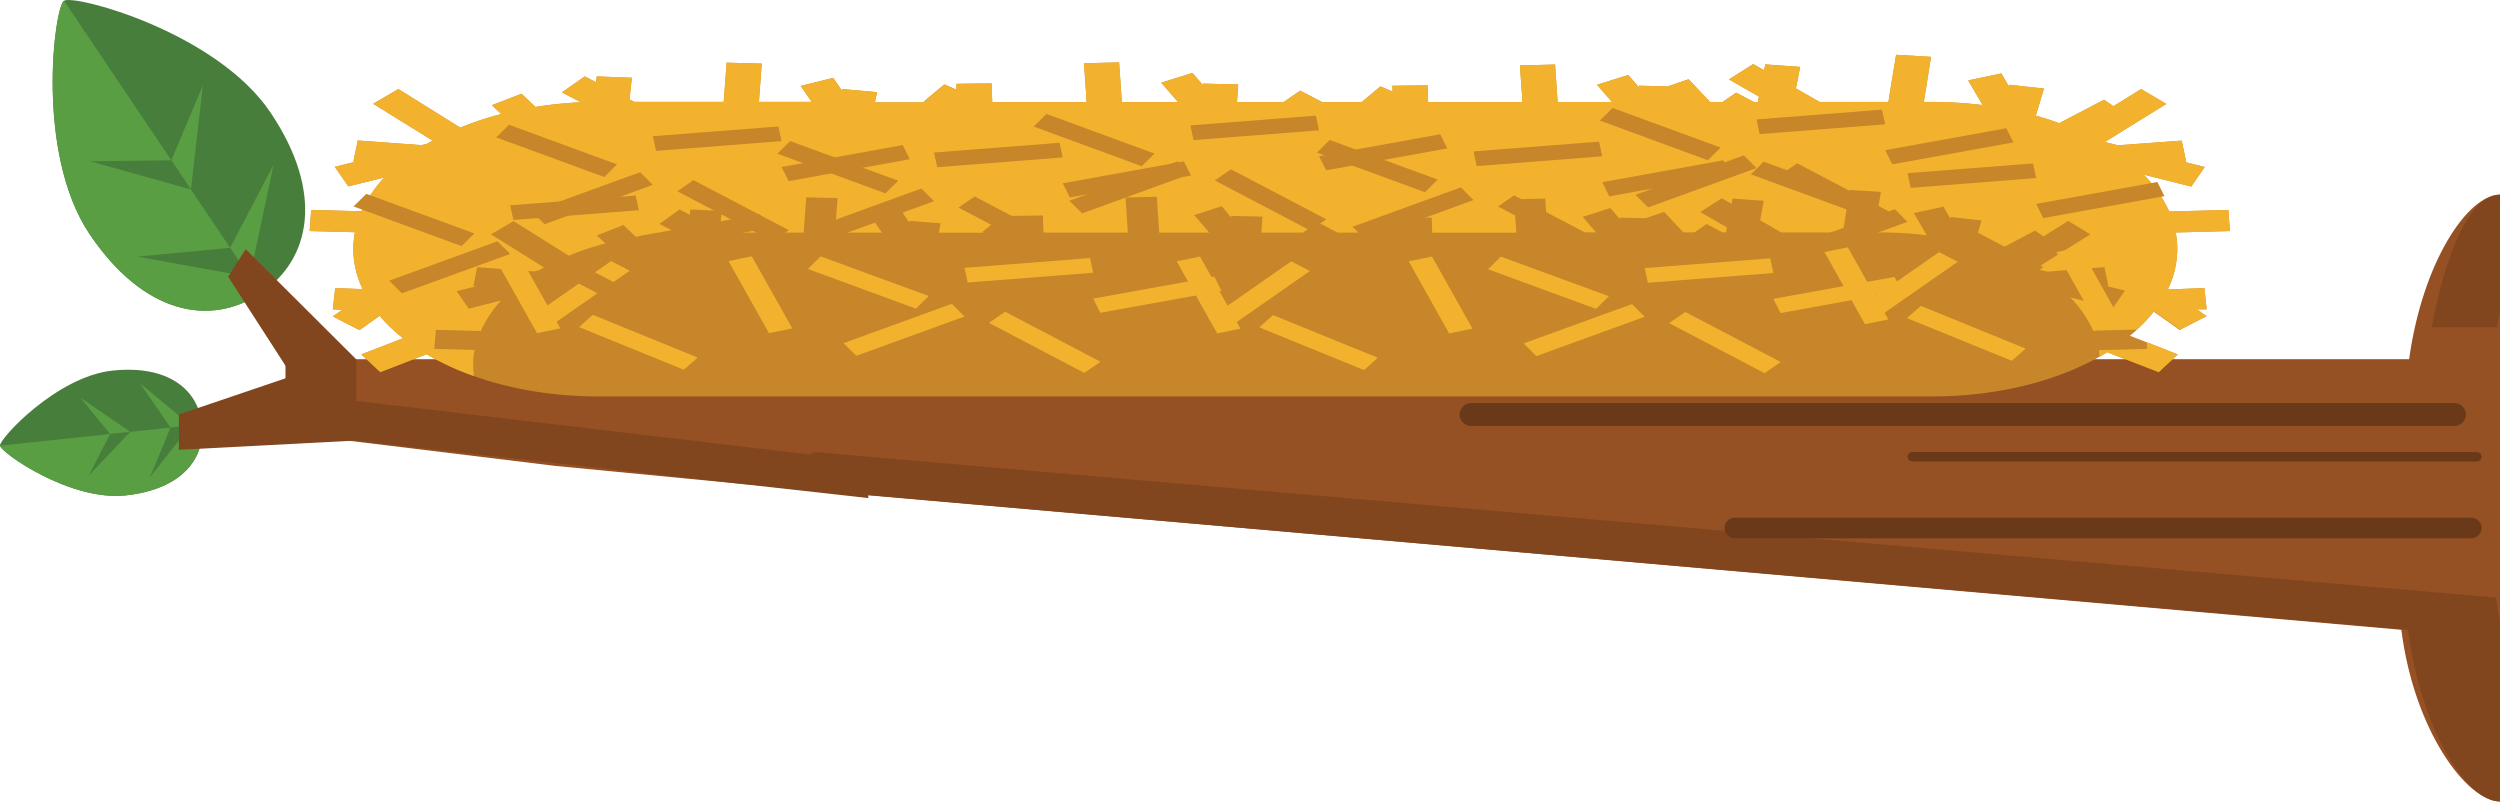 <svg id="Capa_1" data-name="Capa 1" xmlns="http://www.w3.org/2000/svg" viewBox="0 0 533.39 171.02"><path d="M24,79.07c11.9-1.26,18.3,4.09,19.08,11.45s-4.36,13.92-16.26,15.18S.16,96.54,0,95.08,12.1,80.33,24,79.07Z" style="fill:#487e3b"/><path d="M0,95.08C.16,96.54,14.92,107,26.81,105.7s17-7.83,16.26-15.18Z" style="fill:#5a9e44"/><polyline points="27.79 92.13 17.17 84.86 23.49 92.59" style="fill:#5a9e44"/><polyline points="40.68 90.77 29.88 81.78 36.38 91.22" style="fill:#5a9e44"/><polyline points="27.79 92.13 18.93 101.47 23.49 92.59" style="fill:#487e3b"/><polyline points="40.68 90.77 32 101.82 36.38 91.22" style="fill:#487e3b"/><path d="M57.71,24c11.58,17.23,8.56,31.4-2.09,38.56S30.7,67.17,19.11,49.94,11.55,1.58,13.66.16,46.12,6.77,57.71,24Z" style="fill:#487e3b"/><path d="M13.66.16c-2.11,1.42-6.13,32.55,5.45,49.78S45,69.73,55.62,62.56Z" style="fill:#5a9e44"/><polyline points="40.73 40.42 43.28 18.22 36.55 34.2" style="fill:#5a9e44"/><polyline points="53.29 59.1 58.33 35.23 49.1 52.87" style="fill:#5a9e44"/><polyline points="40.73 40.42 19.21 34.41 36.55 34.2" style="fill:#487e3b"/><polyline points="53.29 59.1 29.28 54.75 49.1 52.87" style="fill:#487e3b"/><path d="M514,76.64h-453V92.4l57.43,7,40.25,3.89,353.66,31.08C515.1,156.05,526.4,171,533.39,171V41.53C526.56,41.53,516.9,55.79,514,76.64Z" style="fill:#955023"/><path d="M532.79,69.79c.18-1.34.39-2.66.6-4V41.53c-6,0-11.38,11.2-14.55,28.26Z" style="fill:#82461e"/><polygon points="185.26 98.46 75.98 85.54 75.98 76.64 60.92 76.64 60.92 92.39 185.26 106.27 185.26 98.46" style="fill:#82461e"/><path d="M532.57,127.51,173.66,96.44l-9.3,7.41,349.4,30.52C516.61,156.05,526.4,171,533.39,171V133Q532.94,130.35,532.57,127.51Z" style="fill:#82461e"/><path d="M311.43,88.43a2.47,2.47,0,0,0,2.47,2.46H523.65a2.46,2.46,0,0,0,2.46-2.46h0A2.46,2.46,0,0,0,523.65,86H313.9a2.47,2.47,0,0,0-2.47,2.47Z" style="fill:#693919"/><path d="M529.45,97.45a1,1,0,0,0-1-1H408a1,1,0,0,0-1,1h0a1,1,0,0,0,1,1H528.44a1,1,0,0,0,1-1Z" style="fill:#693919"/><path d="M367.94,112.65a2.19,2.19,0,0,1,2.19-2.19H527.26a2.19,2.19,0,0,1,2.19,2.19h0a2.19,2.19,0,0,1-2.19,2.19H370.13a2.19,2.19,0,0,1-2.19-2.19Z" style="fill:#693919"/><polyline points="75.98 76.64 52.42 53.17 48.67 59.03 62.33 80.23 38.17 88.43 38.17 95.97 75.43 94.02" style="fill:#82461e"/><path d="M470.33,61.46l-7.69.3-.1-.07a19.88,19.88,0,0,0,2-8.53,19.17,19.17,0,0,0-.34-3.56l11.56-.3-.32-4.5-12.63.32a26.72,26.72,0,0,0-5.48-7.88l10.18,2.56,2.89-4.16-4.55-1.15.58,0L465.48,30l-13.61,1-2.8-.7,13.13-8.13L456.82,19l-5.91,3.66-2-1.38-9.56,5q-2.4-.89-5-1.6l1.74-5.79-7.38-.81-.11.35L427,15.66l-7.07,1.5L423,22.42a87.51,87.51,0,0,0-10.75-.67h-1.79L412,12.13l-7.46-.44-1.64,10.06H388.22l-5.05-2.89.91-4.59-7.45-.53L376.39,15l-2.33-1.33-5.17,3.27,6.39,3.66-.23,1.17h-.81l-3.83-2-2.9,2h-2.64l-4.6-4.86-4.45,1.52-6.13-.15,0,.35L347.39,16l-6.65,2.08,3.19,3.69h-11.6l-.54-8-7.5.19.54,7.83H304.7l-.12-3.58-7.5.09.05,1.25-2.61-1.12-4,3.36h-8.42l-4.7-2.45-3.56,2.45h-9.91l.25-3.77-7.49-.18,0,.36-2.27-2.64-6.66,2.08,3.59,4.15h-12l-.58-8.48-7.49.19.56,8.29H211.7l-.13-4-7.5.09,0,1.25-2.6-1.12-4.38,3.66.38.16h-10.8l.46-2.17L179.73,19l-.08.35-1.89-2.74-6.93,1.73,2.35,3.39H161.92l.61-8.16-7.5-.2-.62,8.36h-19.1l-1-.52.5-4.62-7.48-.29-.14,1.25-2.43-1.25-4.88,3.42,4.08,2.1a83.85,83.85,0,0,0-9.7,1l-3-2.82-6.31,2.44,2,1.89a67.46,67.46,0,0,0-8.75,2.9L85,19l-5.38,3.14L92.3,30c-.4.22-.78.45-1.16.67l-1.21.3-13.6-1-.93,4.48.59,0-4.56,1.15,2.89,4.16L82,37.87a26.42,26.42,0,0,0-4.86,7.2L66.39,44.8l-.32,4.5,9.66.25a19.72,19.72,0,0,0-.35,3.61,20,20,0,0,0,2,8.53l-5.86-.23L71,66l2.08.08L71,67.51l5.71,2.92L81,67.38a34.64,34.64,0,0,0,5,4.79l-8.91,3.44,4.05,3.79,9.88-3.82c9.42,5.56,22.32,9,36.56,9H412.27c14.62,0,27.83-3.61,37.31-9.43l11,4.27,4.06-3.79-10.21-4a32.83,32.83,0,0,0,5.08-5.14l5.54,3.91,5.71-2.92L468.72,66,470.8,66Z" style="fill:#c8862a"/><path d="M458.11,74.43l-10.31.27c.08.45.14.91.19,1.36q.81-.45,1.59-.93l11,4.27,4.06-3.79L458,73Z" style="fill:#f3b22d"/><path d="M470.33,61.46l-7.69.3-.1-.07a19.88,19.88,0,0,0,2-8.53,19.17,19.17,0,0,0-.34-3.56l11.56-.3-.32-4.5-12.63.32a26.72,26.72,0,0,0-5.48-7.88l10.18,2.56,2.89-4.16-4.55-1.15.58,0L465.48,30l-13.61,1-2.8-.7,13.13-8.13L456.82,19l-5.91,3.66-2-1.38-9.56,5q-2.4-.89-5-1.6l1.74-5.79-7.38-.81-.11.35L427,15.66l-7.07,1.5L423,22.42a87.51,87.51,0,0,0-10.75-.67h-1.79L412,12.13l-7.46-.44-1.64,10.06H388.22l-5.05-2.89.91-4.59-7.45-.53L376.39,15l-2.33-1.33-5.17,3.27,6.39,3.66-.23,1.17h-.81l-3.83-2-2.9,2h-2.64l-4.6-4.86-4.45,1.52-6.13-.15,0,.35L347.39,16l-6.65,2.08,3.19,3.69h-11.6l-.54-8-7.5.19.54,7.83H304.7l-.12-3.58-7.5.09.05,1.25-2.61-1.12-4,3.36h-8.42l-4.7-2.45-3.56,2.45h-9.91l.25-3.77-7.49-.18,0,.36-2.27-2.64-6.66,2.08,3.59,4.15h-12l-.58-8.48-7.49.19.56,8.29H211.7l-.13-4-7.5.09,0,1.25-2.6-1.12-4.38,3.66.38.16h-10.8l.46-2.17L179.73,19l-.08.35-1.89-2.74-6.93,1.73,2.35,3.39H161.92l.61-8.16-7.5-.2-.62,8.36h-19.1l-1-.52.5-4.62-7.48-.29-.14,1.25-2.43-1.25-4.88,3.42,4.08,2.1a83.85,83.85,0,0,0-9.7,1l-3-2.82-6.31,2.44,2,1.89a67.46,67.46,0,0,0-8.75,2.9L85,19l-5.38,3.14L92.3,30c-.4.22-.78.45-1.16.67l-1.21.3-13.6-1-.93,4.48.59,0-4.56,1.15,2.89,4.16L82,37.87a26.42,26.42,0,0,0-4.86,7.2L66.39,44.8l-.32,4.5,9.66.25a19.72,19.72,0,0,0-.35,3.61,20,20,0,0,0,2,8.53l-5.86-.23L71,66l2.08.08L71,67.51l5.71,2.92L81,67.38a34.64,34.64,0,0,0,5,4.79l-8.91,3.44,4.05,3.79,9.88-3.82a57.81,57.81,0,0,0,10.09,4.65,17.07,17.07,0,0,1,.15-5.57l-8.61-.23L93,70.37l9.58.25a23.56,23.56,0,0,1,4.32-6.49L100,65.86l-2.57-3.75,4.06-1L101,61l.82-4,12.14.91,1.07-.27,1-.6L104.76,50l4.8-2.83,11.79,7.38a61,61,0,0,1,7.8-2.61l-1.8-1.71L133,48l2.68,2.53a77.24,77.24,0,0,1,8.65-.86l-3.64-1.89L145,44.69l2.17,1.13.12-1.13L154,45l-.45,4.16.91.47h17l.55-7.54,6.69.18-.54,7.36h10l-2.09-3.06L192.31,45,194,47.44l.07-.31,6.64.51-.41,2h9.63l-.33-.14,3.9-3.31,2.32,1,0-1.13,6.69-.09.12,3.65h18l-.5-7.48,6.68-.17.51,7.65h10.67l-3.2-3.74L260.66,44l2,2.38,0-.32,6.69.16-.23,3.4H278l3.17-2.21,4.19,2.21h7.51l3.58-3,2.32,1,0-1.13,6.69-.08.11,3.23h17.95L323,42.52l6.68-.16.49,7.23h10.35l-2.85-3.33,5.93-1.87,2,2.37,0-.32,5.46.13,4-1.37,4.11,4.39h2.35l2.59-1.8,3.41,1.8h.72l.21-1.06-5.7-3.3,4.62-2.94,2.07,1.2.22-1.13,6.64.48L375.55,47l4.51,2.6h13.13l1.46-9.07,6.65.4-1.39,8.67h1.6a74.75,74.75,0,0,1,9.58.61l-2.76-4.75,6.3-1.36,1.47,2.53.1-.32,6.58.72-1.55,5.23c1.52.44,3,.91,4.44,1.44l8.52-4.5L436,50.43l5.27-3.3L446,50l-11.71,7.33,2.5.63L449,57l.83,4-.53,0,4.07,1-2.58,3.75-9.09-2.3a24.14,24.14,0,0,1,4.89,7.11l9.34-.25a31.64,31.64,0,0,0,3.65-3.9l5.54,3.91,5.71-2.92L468.72,66,470.8,66Z" style="fill:#f3b22d"/><polygon points="114.58 71.08 119.55 70.06 110.91 54.69 105.94 55.7 114.58 71.08" style="fill:#f3b22d"/><polygon points="205.79 57.14 206.47 60.27 233.24 58.19 232.57 55.06 205.79 57.14" style="fill:#f3b22d"/><polygon points="231.34 79.56 234.8 77.18 214.45 66.51 211 68.89 231.34 79.56" style="fill:#f3b22d"/><polygon points="112.74 68 116.72 70.06 134.35 57.76 130.37 55.7 112.74 68" style="fill:#f3b22d"/><polygon points="145.9 78.89 148.85 76.28 126.49 67.18 123.55 69.79 145.9 78.89" style="fill:#f3b22d"/><polygon points="233.24 63.71 234.76 66.73 260.61 62.05 259.1 59.03 233.24 63.71" style="fill:#f3b22d"/><polygon points="164.07 71.08 169.04 70.06 160.4 54.69 155.43 55.7 164.07 71.08" style="fill:#f3b22d"/><polygon points="195.41 65.85 198.15 63.16 175.1 54.7 172.37 57.39 195.41 65.85" style="fill:#f3b22d"/><polygon points="179.97 73.22 182.69 75.92 205.79 67.52 203.07 64.82 179.97 73.22" style="fill:#f3b22d"/><polygon points="259.69 71.13 264.67 70.12 256.03 54.74 251.05 55.75 259.69 71.13" style="fill:#f3b22d"/><polygon points="350.91 57.2 351.58 60.33 378.36 58.24 377.69 55.12 350.91 57.2" style="fill:#f3b22d"/><polygon points="376.46 79.61 379.92 77.24 359.57 66.56 356.12 68.94 376.46 79.61" style="fill:#f3b22d"/><polygon points="257.86 68.05 261.84 70.11 279.47 57.82 275.49 55.76 257.86 68.05" style="fill:#f3b22d"/><polygon points="291.02 78.95 293.96 76.33 271.61 67.23 268.67 69.84 291.02 78.95" style="fill:#f3b22d"/><polygon points="378.36 63.76 379.88 66.79 405.73 62.1 404.21 59.08 378.36 63.76" style="fill:#f3b22d"/><polygon points="309.18 71.13 314.16 70.12 305.52 54.74 300.55 55.75 309.18 71.13" style="fill:#f3b22d"/><polygon points="340.53 65.9 343.26 63.21 320.22 54.75 317.48 57.45 340.53 65.9" style="fill:#f3b22d"/><polygon points="325.08 73.27 327.8 75.97 350.91 67.58 348.19 64.88 325.08 73.27" style="fill:#f3b22d"/><polygon points="397.9 69.16 402.88 68.15 394.24 52.77 389.26 53.78 397.9 69.16" style="fill:#f3b22d"/><polygon points="108.85 43.8 109.53 46.93 136.3 44.85 135.63 41.72 108.85 43.8" style="fill:#c8862a"/><polygon points="134.41 66.22 137.86 63.84 117.51 53.17 114.06 55.55 134.41 66.22" style="fill:#c8862a"/><polygon points="396.07 66.08 400.05 68.14 417.68 55.85 413.7 53.79 396.07 66.08" style="fill:#f3b22d"/><polygon points="429.23 76.98 432.17 74.37 409.82 65.26 406.87 67.88 429.23 76.98" style="fill:#f3b22d"/><polygon points="136.3 50.37 137.82 53.39 163.67 48.71 162.16 45.69 136.3 50.37" style="fill:#c8862a"/><polygon points="447.39 69.16 452.37 68.15 443.73 52.77 438.75 53.78 447.39 69.16" style="fill:#f3b22d"/><polygon points="98.47 52.51 101.21 49.81 78.16 41.36 75.43 44.05 98.47 52.51" style="fill:#c8862a"/><polygon points="83.03 59.88 85.75 62.58 108.85 54.18 106.13 51.48 83.03 59.88" style="fill:#c8862a"/><polygon points="139.29 29.06 139.97 32.19 166.74 30.11 166.07 26.98 139.29 29.06" style="fill:#c8862a"/><polygon points="164.84 51.48 168.3 49.1 147.95 38.43 144.5 40.81 164.84 51.48" style="fill:#c8862a"/><polygon points="166.74 35.63 168.26 38.65 194.11 33.97 192.6 30.95 166.74 35.63" style="fill:#c8862a"/><polygon points="128.91 37.77 131.65 35.07 108.6 26.62 105.87 29.31 128.91 37.77" style="fill:#c8862a"/><polygon points="113.47 45.14 116.19 47.84 139.29 39.44 136.57 36.74 113.47 45.14" style="fill:#c8862a"/><polygon points="199.28 32.54 199.96 35.67 226.74 33.59 226.06 30.46 199.28 32.54" style="fill:#c8862a"/><polygon points="224.84 54.96 228.29 52.58 207.95 41.91 204.49 44.29 224.84 54.96" style="fill:#c8862a"/><polygon points="226.74 39.11 228.25 42.13 254.11 37.45 252.59 34.43 226.74 39.11" style="fill:#c8862a"/><polygon points="188.91 41.25 191.64 38.55 168.59 30.1 165.86 32.79 188.91 41.25" style="fill:#c8862a"/><polygon points="173.46 48.62 176.18 51.32 199.28 42.92 196.57 40.22 173.46 48.62" style="fill:#c8862a"/><polygon points="253.97 26.75 254.65 29.89 281.42 27.8 280.75 24.67 253.97 26.75" style="fill:#c8862a"/><polygon points="279.52 49.17 282.98 46.79 262.63 36.12 259.18 38.5 279.52 49.17" style="fill:#c8862a"/><polygon points="281.42 33.32 282.94 36.34 308.79 31.66 307.28 28.64 281.42 33.32" style="fill:#c8862a"/><polygon points="243.59 35.46 246.33 32.77 223.28 24.31 220.54 27 243.59 35.46" style="fill:#c8862a"/><polygon points="228.15 42.83 230.86 45.53 253.97 37.13 251.25 34.43 228.15 42.83" style="fill:#c8862a"/><polygon points="314.39 32.3 315.06 35.44 341.84 33.35 341.17 30.22 314.39 32.3" style="fill:#c8862a"/><polygon points="339.94 54.72 343.39 52.34 323.05 41.67 319.6 44.05 339.94 54.72" style="fill:#c8862a"/><polygon points="341.84 38.87 343.35 41.89 369.21 37.21 367.69 34.19 341.84 38.87" style="fill:#c8862a"/><polygon points="304.01 41.01 306.75 38.32 283.7 29.86 280.96 32.55 304.01 41.01" style="fill:#c8862a"/><polygon points="288.56 48.38 291.28 51.08 314.39 42.68 311.67 39.98 288.56 48.38" style="fill:#c8862a"/><polygon points="374.76 25.48 375.43 28.61 402.21 26.52 401.54 23.39 374.76 25.48" style="fill:#c8862a"/><polygon points="400.31 47.89 403.76 45.51 383.42 34.84 379.97 37.22 400.31 47.89" style="fill:#c8862a"/><polygon points="402.21 32.04 403.73 35.06 429.58 30.38 428.06 27.36 402.21 32.04" style="fill:#c8862a"/><polygon points="364.38 34.18 367.12 31.49 344.07 23.03 341.33 25.72 364.38 34.18" style="fill:#c8862a"/><polygon points="348.93 41.55 351.65 44.25 374.76 35.85 372.04 33.15 348.93 41.55" style="fill:#c8862a"/><polygon points="406.98 36.95 407.65 40.08 434.43 37.99 433.76 34.86 406.98 36.95" style="fill:#c8862a"/><polygon points="432.53 59.36 435.98 56.99 415.64 46.31 412.19 48.69 432.53 59.36" style="fill:#c8862a"/><polygon points="434.43 43.51 435.94 46.53 461.8 41.85 460.29 38.83 434.43 43.51" style="fill:#c8862a"/><polygon points="396.6 45.65 399.33 42.96 376.29 34.5 373.55 37.2 396.6 45.65" style="fill:#c8862a"/><polygon points="381.15 53.02 383.87 55.72 406.98 47.33 404.26 44.63 381.15 53.02" style="fill:#c8862a"/></svg>
